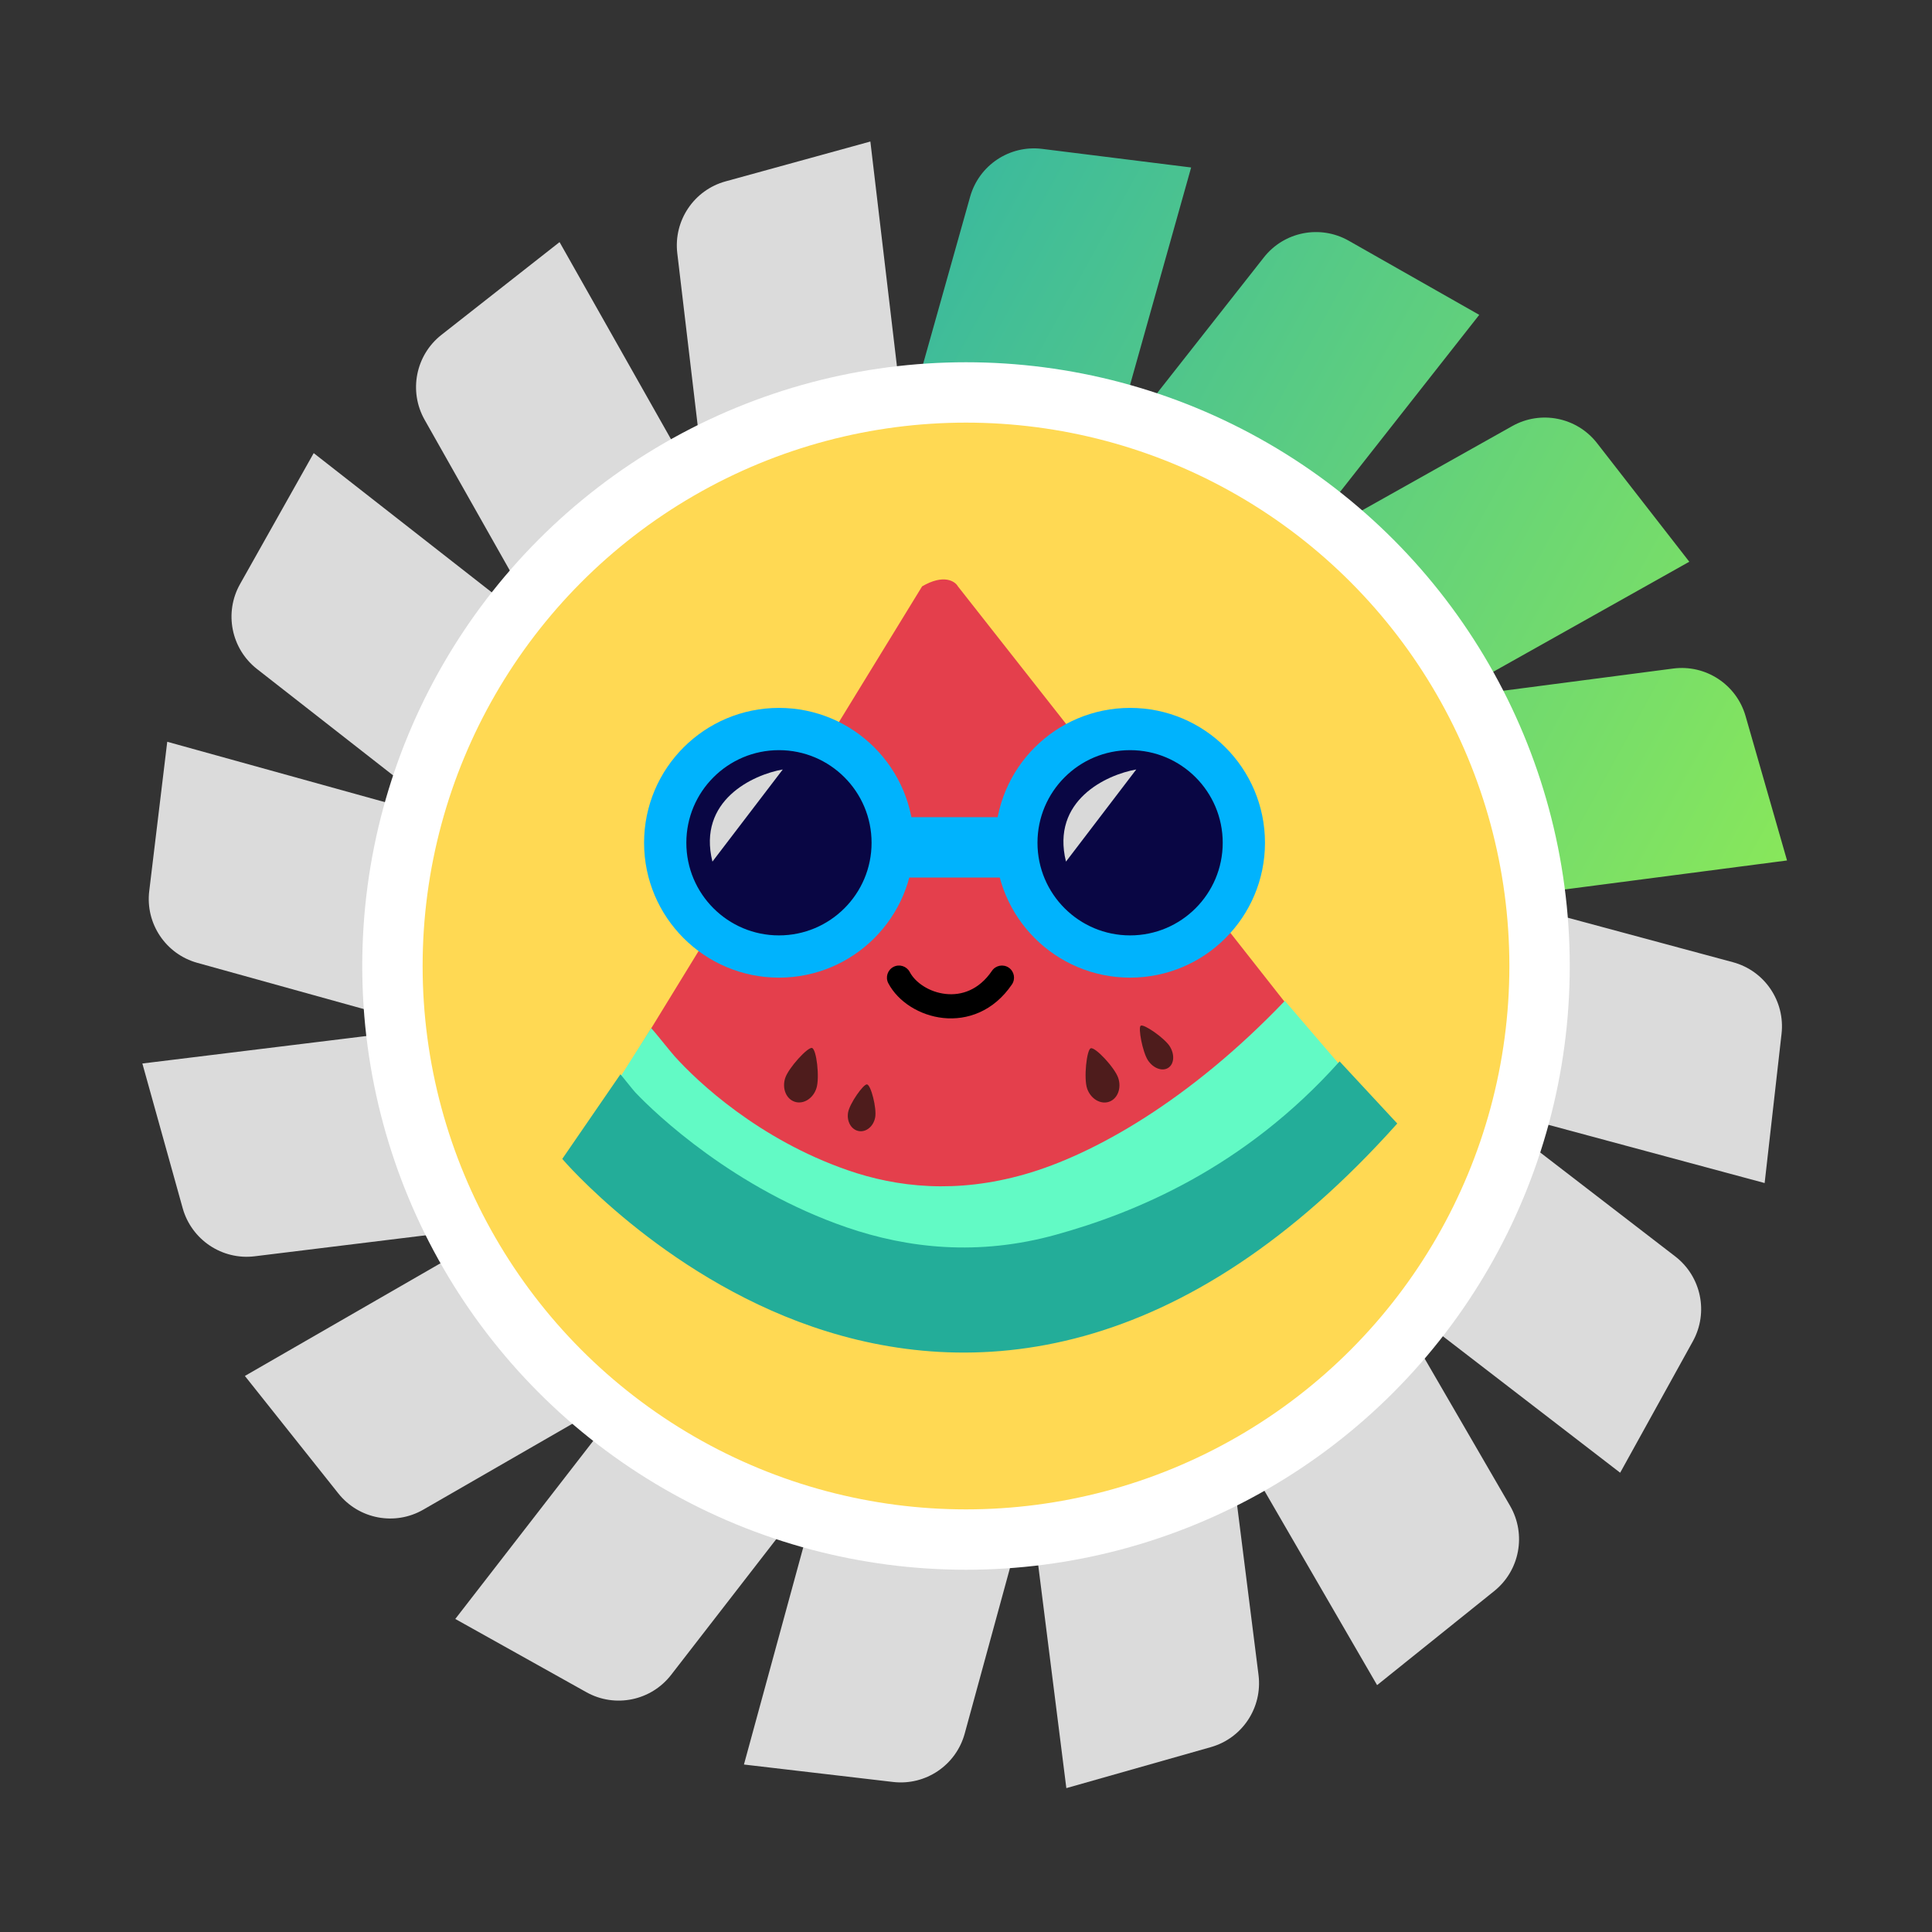 <svg width="32" height="32" viewBox="0 0 32 32" fill="none" xmlns="http://www.w3.org/2000/svg">
<rect x="0" y="0" width="32" height="32" fill="#333333" stroke="none"/>
<path d="M28.702 15.937C29.227 16.078 29.569 16.582 29.508 17.123L29.228 19.595L25.225 18.517C24.701 18.376 24.358 17.872 24.419 17.331L24.699 14.859L28.702 15.937Z" fill="#DBDBDB"/>
<path d="M27.748 20.811C28.178 21.143 28.302 21.74 28.039 22.216L26.835 24.393L23.55 21.864C23.119 21.532 22.995 20.936 23.258 20.46L24.463 18.282L27.748 20.811Z" fill="#DBDBDB"/>
<path d="M25.012 24.942C25.284 25.413 25.173 26.012 24.749 26.353L22.809 27.911L20.729 24.323C20.456 23.853 20.568 23.254 20.991 22.913L22.931 21.355L25.012 24.942Z" fill="#DBDBDB"/>
<path d="M20.845 27.742C20.913 28.282 20.578 28.79 20.055 28.938L17.662 29.617L17.143 25.502C17.075 24.962 17.411 24.453 17.933 24.305L20.326 23.626L20.845 27.742Z" fill="#DBDBDB"/>
<path d="M15.979 28.712C15.836 29.237 15.331 29.578 14.792 29.515L12.322 29.226L13.415 25.224C13.559 24.7 14.064 24.358 14.603 24.421L17.073 24.71L15.979 28.712Z" fill="#DBDBDB"/>
<path d="M11.116 27.741C10.783 28.171 10.186 28.293 9.712 28.028L7.541 26.815L10.081 23.536C10.414 23.106 11.011 22.984 11.485 23.249L13.656 24.462L11.116 27.741Z" fill="#DBDBDB"/>
<path d="M7.012 25.004C6.541 25.276 5.943 25.162 5.604 24.736L4.056 22.79L7.649 20.72C8.12 20.449 8.718 20.562 9.057 20.988L10.605 22.934L7.012 25.004Z" fill="#DBDBDB"/>
<path d="M4.218 20.808C3.679 20.874 3.173 20.535 3.026 20.012L2.358 17.615L6.473 17.11C7.012 17.044 7.519 17.382 7.665 17.906L8.333 20.303L4.218 20.808Z" fill="#DBDBDB"/>
<path d="M27.714 11.073C28.253 11.003 28.762 11.338 28.912 11.86L29.599 14.252L25.488 14.788C24.949 14.859 24.44 14.524 24.29 14.002L23.603 11.61L27.714 11.073Z" fill="url(#paint0_linear_2439_3725)"/>
<path d="M16.068 3.26C16.215 2.736 16.722 2.399 17.261 2.466L19.729 2.774L18.607 6.767C18.459 7.291 17.952 7.628 17.413 7.561L14.945 7.253L16.068 3.26Z" fill="url(#paint1_linear_2439_3725)"/>
<path d="M20.933 4.264C21.269 3.836 21.866 3.719 22.339 3.987L24.501 5.215L21.937 8.476C21.601 8.904 21.003 9.021 20.531 8.753L18.369 7.524L20.933 4.264Z" fill="url(#paint2_linear_2439_3725)"/>
<path d="M25.048 7.057C25.522 6.791 26.119 6.911 26.453 7.341L27.98 9.304L24.364 11.334C23.89 11.6 23.293 11.479 22.959 11.05L21.432 9.087L25.048 7.057Z" fill="url(#paint3_linear_2439_3725)"/>
<path d="M3.269 15.948C2.745 15.803 2.406 15.297 2.472 14.757L2.77 12.286L6.765 13.394C7.288 13.54 7.627 14.046 7.562 14.586L7.263 17.057L3.269 15.948Z" fill="#DBDBDB"/>
<path d="M4.257 11.081C3.829 10.746 3.709 10.148 3.976 9.674L5.196 7.505L8.462 10.059C8.891 10.393 9.01 10.991 8.743 11.465L7.523 13.634L4.257 11.081Z" fill="#DBDBDB"/>
<path d="M7.033 6.953C6.766 6.48 6.884 5.882 7.312 5.546L9.268 4.01L11.309 7.62C11.576 8.094 11.458 8.692 11.03 9.027L9.074 10.564L7.033 6.953Z" fill="#DBDBDB"/>
<path d="M11.218 4.194C11.154 3.654 11.494 3.148 12.018 3.004L14.416 2.344L14.903 6.463C14.967 7.003 14.627 7.509 14.104 7.654L11.706 8.314L11.218 4.194Z" fill="#DBDBDB"/>
<circle cx="16" cy="16" r="9.5" fill="#FFD953" stroke="white"/>
<path d="M9.633 18.914L15.273 9.712C15.629 9.504 15.817 9.625 15.866 9.712L22.694 18.395C17.41 24.272 11.785 21.19 9.633 18.914Z" fill="#E43F4C"/>
<path d="M15.068 16.099C15.016 16.002 14.896 15.964 14.798 16.015C14.7 16.067 14.662 16.187 14.713 16.285L15.068 16.099ZM16.761 16.305C16.823 16.213 16.799 16.089 16.708 16.027C16.616 15.965 16.492 15.989 16.43 16.08L16.761 16.305ZM14.713 16.285C14.877 16.596 15.237 16.82 15.622 16.861C16.021 16.903 16.457 16.752 16.761 16.305L16.43 16.08C16.213 16.399 15.924 16.491 15.665 16.463C15.391 16.434 15.16 16.274 15.068 16.099L14.713 16.285Z" fill="black"/>
<path fill-rule="evenodd" clip-rule="evenodd" d="M13.276 21.573C10.931 20.758 9.437 18.855 9.536 18.948L10.143 18.045L10.786 17.029C10.823 17.064 11.098 17.41 11.169 17.49C11.559 17.926 12.572 18.872 14.037 19.381C14.859 19.667 15.839 19.774 16.973 19.45C18.118 19.124 19.709 18.222 21.281 16.577L22.752 18.292C20.969 20.157 19.244 21.216 17.61 21.682C15.965 22.151 14.494 21.997 13.276 21.573Z" fill="#62FAC5"/>
<path fill-rule="evenodd" clip-rule="evenodd" d="M13.459 21.975C10.945 21.111 9.306 19.189 9.313 19.195L10.276 17.794C10.291 17.808 10.483 18.051 10.521 18.092C10.863 18.454 12.165 19.69 14.024 20.329C15.034 20.676 16.203 20.808 17.489 20.451C18.779 20.094 20.6 19.356 22.188 17.58L23.143 18.609C21.383 20.577 19.631 21.664 17.954 22.129C16.274 22.594 14.742 22.416 13.459 21.975Z" fill="#23AD99"/>
<circle cx="12.902" cy="13.959" r="1.884" fill="#090644" stroke="#00B3FD" stroke-width="0.7"/>
<path d="M14.883 14.035H16.689" stroke="#00B3FD"/>
<circle cx="18.718" cy="13.959" r="1.884" fill="#090644" stroke="#00B3FD" stroke-width="0.7"/>
<path d="M13.523 18.023C13.469 18.194 13.308 18.295 13.165 18.249C13.022 18.204 12.95 18.028 13.005 17.857C13.06 17.686 13.383 17.336 13.45 17.358C13.525 17.381 13.578 17.851 13.523 18.023Z" fill="#4E1C1C"/>
<path d="M14.496 18.505C14.47 18.654 14.348 18.756 14.224 18.734C14.1 18.712 14.021 18.574 14.047 18.425C14.073 18.277 14.303 17.95 14.361 17.961C14.426 17.972 14.523 18.357 14.496 18.505Z" fill="#4E1C1C"/>
<path d="M18.521 17.853C18.579 18.023 18.511 18.2 18.369 18.249C18.227 18.297 18.064 18.199 18.006 18.029C17.948 17.859 17.999 17.386 18.066 17.363C18.14 17.337 18.463 17.683 18.521 17.853Z" fill="#4E1C1C"/>
<path d="M19.372 17.326C19.459 17.46 19.45 17.621 19.351 17.686C19.252 17.751 19.101 17.695 19.013 17.561C18.925 17.427 18.847 17.019 18.894 16.989C18.946 16.955 19.284 17.192 19.372 17.326Z" fill="#4E1C1C"/>
<path d="M12.965 12.745C12.472 12.831 11.549 13.258 11.8 14.271L12.965 12.745Z" fill="#D9D9D9"/>
<path d="M18.82 12.745C18.327 12.831 17.405 13.258 17.656 14.271L18.82 12.745Z" fill="#D9D9D9"/>
<defs>
<linearGradient id="paint0_linear_2439_3725" x1="10.322" y1="3.492" x2="29.676" y2="14.111" gradientUnits="userSpaceOnUse">
<stop stop-color="#27AEAE"/>
<stop offset="1" stop-color="#88E75B"/>
</linearGradient>
<linearGradient id="paint1_linear_2439_3725" x1="10.322" y1="3.492" x2="29.676" y2="14.111" gradientUnits="userSpaceOnUse">
<stop stop-color="#27AEAE"/>
<stop offset="1" stop-color="#88E75B"/>
</linearGradient>
<linearGradient id="paint2_linear_2439_3725" x1="10.322" y1="3.492" x2="29.676" y2="14.111" gradientUnits="userSpaceOnUse">
<stop stop-color="#27AEAE"/>
<stop offset="1" stop-color="#88E75B"/>
</linearGradient>
<linearGradient id="paint3_linear_2439_3725" x1="10.322" y1="3.492" x2="29.676" y2="14.111" gradientUnits="userSpaceOnUse">
<stop stop-color="#27AEAE"/>
<stop offset="1" stop-color="#88E75B"/>
</linearGradient>
</defs>
</svg>
